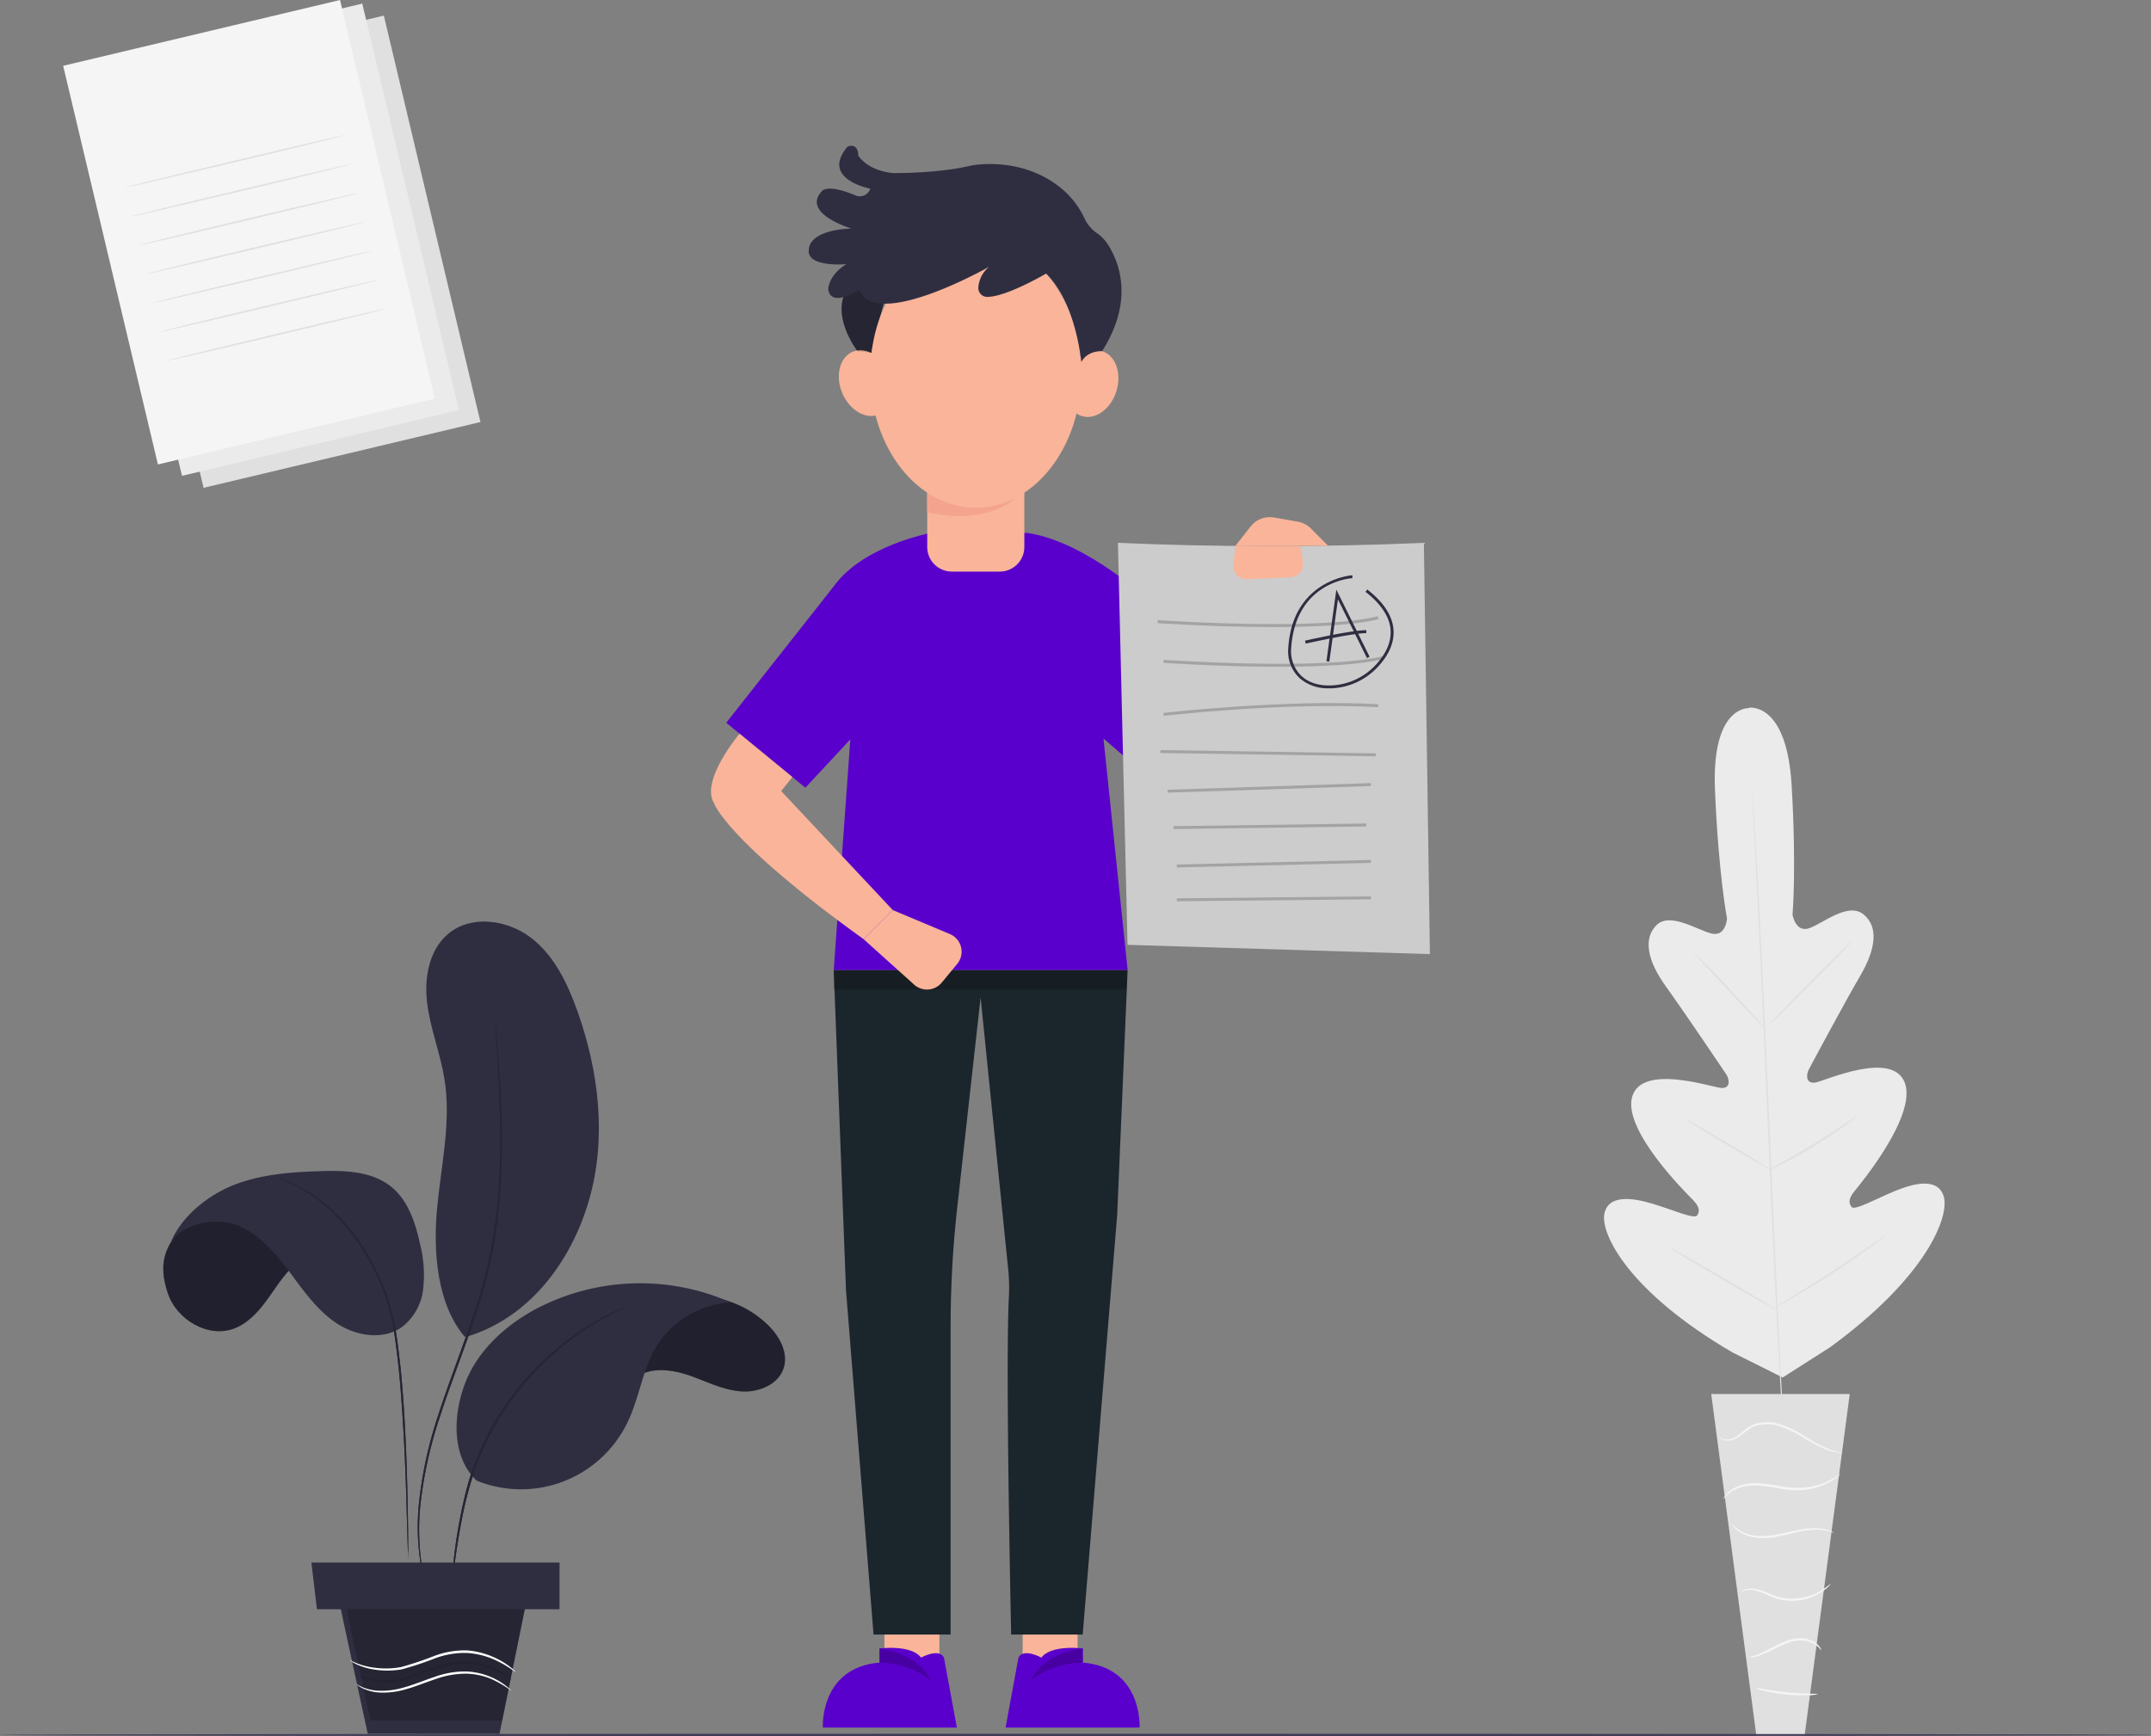 <svg xmlns="http://www.w3.org/2000/svg" width="673" height="543.307" viewBox="0 0 673 543.307">
  <rect x="0" y="0" width="673" height="543.307" fill="#808080" stroke="none"/>
  <g id="Grades" transform="translate(-68.62 -69.152)">
    <rect id="Rectangle_123" data-name="Rectangle 123" width="17.192" height="10.55" transform="translate(345.342 577.319)" fill="#f9b499"/>
    <rect id="Rectangle_124" data-name="Rectangle 124" width="17.192" height="10.55" transform="translate(388.584 577.319)" fill="#f9b499"/>
    <path id="Path_1" data-name="Path 1" d="M363.453,609.945l-8.61-107.64L351,402h91.954l-3.27,76.619-10.79,131.326H406.511s-1.848-83.631-.711-105.793a55.8,55.8,0,0,0-.222-8.517l-8.628-85.044-7.307,65.682a339.749,339.749,0,0,0-2.079,37.506v96.167Z" transform="translate(-21.52 -29.292)" fill="#1b262c"/>
    <rect id="Rectangle_125" data-name="Rectangle 125" width="91.695" height="6.115" transform="translate(329.452 372.699)" opacity="0.2"/>
    <path id="Path_2" data-name="Path 2" d="M358.677,190.749s-7.243-9.238-4.314-17.432a12.8,12.8,0,0,0,4.157-2.4c.24-.2.536-.277.674,0,.5,1.09,6.568,1.192,8.407,2.023,0,0-4.37,16.1-4.619,18.337A16.972,16.972,0,0,0,358.677,190.749Z" transform="translate(-21.723 -11.667)" fill="#2f2e41"/>
    <path id="Path_3" data-name="Path 3" d="M314.59,313.331l24.748,20.323,14.069-15.113-5.182,72.176h91.954l-7.557-72.425L445.648,329.5l2.088-53.663s-20.065-19.067-38.808-21.894H378.544s-20.97,3.908-30.088,16.407Z" transform="translate(-18.745 -18.008)" fill="#5a00cc"/>
    <path id="Path_4" data-name="Path 4" d="M318.353,321.93s-12.231,14.559-8.065,21.589c0,0,3.39,11.464,46.892,42.725l9.118-9.118-34.91-37.247,3.5-4.379Z" transform="translate(-18.351 -23.19)" fill="#f9b499"/>
    <path id="Path_5" data-name="Path 5" d="M361.12,390.8l9.118-9.118,17.922,7.529a5.986,5.986,0,0,1,2.245,9.312l-4.859,5.875a6,6,0,0,1-8.462.758Z" transform="translate(-22.291 -27.743)" fill="#f9b499"/>
    <path id="Path_6" data-name="Path 6" d="M347.3,656.542s-1.044-18.753,17.718-20.323v-4.425s9.894-1.3,13.025,2.864c0,0,5.6-3.122,7.159,0l4.037,21.885Z" transform="translate(-21.237 -46.79)" fill="#5a00cc"/>
    <path id="Path_7" data-name="Path 7" d="M451.13,656.542s1.044-18.753-17.709-20.323v-4.425s-9.9-1.3-13.025,2.864c0,0-5.607-3.122-7.169,0l-4.037,21.885Z" transform="translate(-25.955 -46.79)" fill="#5a00cc"/>
    <path id="Path_8" data-name="Path 8" d="M382.5,641.842s-5.737-5.34-16.019-5.607V631.81S378.591,633.113,382.5,641.842Z" transform="translate(-22.7 -46.806)" opacity="0.2"/>
    <path id="Path_9" data-name="Path 9" d="M417.79,641.842s5.728-5.34,16.019-5.607V631.81S421.679,633.113,417.79,641.842Z" transform="translate(-26.61 -46.806)" opacity="0.2"/>
    <path id="Path_10" data-name="Path 10" d="M544.858,385.983l-94.6-2.9L447.25,257.29q22.273.97,46.19,1.035,25.718,0,49.534-1.035Q543.925,321.687,544.858,385.983Z" transform="translate(-28.855 -18.264)" fill="#ccc"/>
    <g id="Group_4" data-name="Group 4" transform="translate(430.792 261.992)" opacity="0.2">
      <path id="Path_11" data-name="Path 11" d="M496.929,285.54c-18.263,0-35.963-1.219-36.259-1.238l.065-.924c.5,0,50.291,3.464,68.869-1.229l.222.924C522.213,284.968,509.437,285.54,496.929,285.54Z" transform="translate(-460.67 -282.15)"/>
    </g>
    <g id="Group_5" data-name="Group 5" transform="translate(432.658 274.417)" opacity="0.2">
      <path id="Path_12" data-name="Path 12" d="M498.949,298.99c-18.254,0-35.963-1.219-36.259-1.238l.065-.924c.5,0,50.291,3.464,68.869-1.229l.222.878C524.233,298.418,511.457,298.99,498.949,298.99Z" transform="translate(-462.69 -295.6)"/>
    </g>
    <g id="Group_6" data-name="Group 6" transform="translate(432.64 289.161)" opacity="0.2">
      <path id="Path_13" data-name="Path 13" d="M462.772,315.551l-.1-.924c.379,0,37.875-4.333,67.224-2.7l-.055.924C500.573,311.218,463.15,315.514,462.772,315.551Z" transform="translate(-462.67 -311.561)"/>
    </g>
    <g id="Group_7" data-name="Group 7" transform="translate(431.686 303.873)" opacity="0.2">
      <rect id="Rectangle_126" data-name="Rectangle 126" width="0.915" height="67.363" transform="translate(0 0.914) rotate(-89.12)"/>
    </g>
    <g id="Group_8" data-name="Group 8" transform="translate(433.924 314.214)" opacity="0.2">
      <path id="Path_14" data-name="Path 14" d="M464.088,341.664l-.028-.915,63.621-2.069.028.915Z" transform="translate(-464.06 -338.68)"/>
    </g>
    <g id="Group_9" data-name="Group 9" transform="translate(435.79 326.851)" opacity="0.2">
      <path id="Path_15" data-name="Path 15" d="M466.1,354.106l-.018-.915,60.314-.831.009.915Z" transform="translate(-466.08 -352.36)"/>
    </g>
    <g id="Group_10" data-name="Group 10" transform="translate(436.808 338.265)" opacity="0.2">
      <rect id="Rectangle_127" data-name="Rectangle 127" width="60.739" height="0.915" transform="translate(0 1.421) rotate(-1.34)"/>
    </g>
    <g id="Group_11" data-name="Group 11" transform="translate(436.834 349.65)" opacity="0.2">
      <path id="Path_16" data-name="Path 16" d="M467.219,378.574l-.009-.915,60.721-.619.009.915Z" transform="translate(-467.21 -377.04)"/>
    </g>
    <path id="Path_17" data-name="Path 17" d="M486.95,258.35l-.582,5.931a4.083,4.083,0,0,0,4.249,4.48l13.663-.61a4.092,4.092,0,0,0,3.843-4.776l-.868-5.025Z" transform="translate(-31.835 -18.344)" fill="#f9b499"/>
    <path id="Path_18" data-name="Path 18" d="M491.8,251.49l-4.8,6.116,29.007-.083-5.33-5.376A7.649,7.649,0,0,0,506.566,250l-7.39-1.293a7.621,7.621,0,0,0-7.372,2.781Z" transform="translate(-31.884 -17.6)" fill="#f9b499"/>
    <path id="Path_19" data-name="Path 19" d="M382.66,234.13h30.383v22.688a7.7,7.7,0,0,1-7.7,7.7H390.364a7.7,7.7,0,0,1-7.7-7.7V234.13Z" transform="translate(-23.933 -16.499)" fill="#f9b499"/>
    <path id="Path_20" data-name="Path 20" d="M517.721,303.632a13.229,13.229,0,0,1-9.293-3.233,11.473,11.473,0,0,1-3.5-9.238c1.3-21.5,19.862-22.892,20.046-22.9l.055.924c-.73,0-17.94,1.376-19.187,22.051a10.7,10.7,0,0,0,3.2,8.527c2.273,2.088,5.358,3.1,9.238,2.984a20.1,20.1,0,0,0,14.208-6.633c3.261-3.594,4.758-7.252,4.453-10.882-.351-4.037-2.993-8-7.843-11.788l.564-.721c5.062,3.945,7.815,8.129,8.185,12.434.333,3.889-1.238,7.778-4.684,11.566a21.016,21.016,0,0,1-14.864,6.938Z" transform="translate(-33.248 -19.1)" fill="#2f2e41"/>
    <path id="Path_21" data-name="Path 21" d="M518.775,295.652l-.905-.12,3.1-22.4,10.4,21.007-.822.406-9.081-18.356Z" transform="translate(-34.237 -19.471)" fill="#2f2e41"/>
    <path id="Path_22" data-name="Path 22" d="M510.823,291.073l-.2-.924c.582-.129,14.2-3.252,19.169-3.289v.924C524.93,287.848,510.971,291.045,510.823,291.073Z" transform="translate(-33.685 -20.517)" fill="#2f2e41"/>
    <path id="Path_23" data-name="Path 23" d="M657.256,313.258s-11.741-.85-10.661,25.478,3.769,40.37,3.769,40.37-.36,5.82-4.878,4.684-13.035-6.818-17.229-2.577-2.771,11.159,2.965,19.122S649.016,426.2,650.1,427.817s1.478,4.619-1.718,4.286-24.831-7.621-27.714,2.854,16.887,30,19.012,32.185,2.217,3.538,1.358,4.859-7.88-1.848-14.125-3.7-13.8-2.873-14.938,3.307,7.538,24.277,40.111,43.28l15.7,7.834,14.827-9.46c30.485-22.236,37.34-41.044,35.575-47.113s-9.238-4.249-15.122-1.848-12.721,6.282-13.709,5.072-1.007-2.614.924-4.988,19.584-23.714,15.7-33.912-24.7-.684-27.852-.074-3.039-2.4-2.152-4.092,11.086-20.758,16.037-29.229,5.829-15.39,1.053-19.279-12.508,2.7-16.887,4.3-5.321-4.194-5.321-4.194,1.275-14.217-.277-40.536-13.413-24.231-13.413-24.231" transform="translate(-41.401 -22.517)" fill="#ebebeb"/>
    <path id="Path_24" data-name="Path 24" d="M661.939,338.8v.545c0,.37.074.924.139,1.617.083,1.487.231,3.547.416,6.217.351,5.4.831,13.219,1.358,22.882,1.072,19.27,2.328,46.032,3.621,75.529s2.476,56.222,3.436,75.6c.49,9.644.924,17.46,1.155,22.882.139,2.688.24,4.776.314,6.226a10.015,10.015,0,0,0,.074,1.635,5.394,5.394,0,0,1,0,.545v-.545c0-.36-.074-.924-.129-1.617-.092-1.478-.24-3.547-.416-6.226-.37-5.395-.831-13.21-1.367-22.873-1.072-19.27-2.328-46.042-3.621-75.6s-2.466-56.213-3.436-75.6c-.49-9.635-.924-17.441-1.173-22.882-.111-2.688-.231-4.776-.3-6.226a9.83,9.83,0,0,0-.074-1.617,4.311,4.311,0,0,1,0-.49Z" transform="translate(-45.216 -24.475)" fill="#e0e0e0"/>
    <path id="Path_25" data-name="Path 25" d="M642.09,396a4.794,4.794,0,0,1,.979.794c.61.554,1.487,1.386,2.494,2.393,2.06,2.06,4.85,4.961,7.852,8.222l7.667,8.379,2.328,2.531a5.805,5.805,0,0,1,.813.97,5.47,5.47,0,0,1-.979-.8c-.61-.545-1.478-1.367-2.476-2.4-2.042-2.079-4.785-5.007-7.8-8.268l-7.723-8.314-2.319-2.577A5.446,5.446,0,0,1,642.09,396Z" transform="translate(-43.704 -28.835)" fill="#e0e0e0"/>
    <path id="Path_26" data-name="Path 26" d="M667.74,418.442c-.12-.12,5.6-6.116,12.785-13.349S693.634,392,693.754,392.16s-5.607,6.106-12.794,13.34S667.851,418.552,667.74,418.442Z" transform="translate(-45.658 -28.542)" fill="#e0e0e0"/>
    <path id="Path_27" data-name="Path 27" d="M667.66,468.346a5.632,5.632,0,0,1,1.09-.7l3.067-1.718c2.587-1.478,6.152-3.464,10.014-5.838s7.279-4.619,9.737-6.273l2.965-1.94a5.875,5.875,0,0,1,1.109-.665,9.957,9.957,0,0,1-.979.859c-.647.517-1.6,1.229-2.771,2.106-2.4,1.746-5.792,4.055-9.663,6.467a115.022,115.022,0,0,1-10.162,5.691c-1.321.684-2.4,1.219-3.159,1.561a4.62,4.62,0,0,1-1.247.453Z" transform="translate(-45.652 -33.042)" fill="#e0e0e0"/>
    <path id="Path_28" data-name="Path 28" d="M639.56,452.55a4.814,4.814,0,0,1,1.1.527c.665.351,1.644.924,2.827,1.57,2.383,1.349,5.663,3.261,9.238,5.395s6.836,4.1,9.164,5.543c1.164.721,2.106,1.312,2.771,1.746a4.973,4.973,0,0,1,.924.693,3.835,3.835,0,0,1-1.081-.5c-.684-.36-1.644-.924-2.845-1.57-2.374-1.367-5.654-3.261-9.238-5.413s-6.827-4.111-9.155-5.543c-1.173-.73-2.106-1.321-2.771-1.755A3.909,3.909,0,0,1,639.56,452.55Z" transform="translate(-43.511 -33.144)" fill="#e0e0e0"/>
    <path id="Path_29" data-name="Path 29" d="M634,495.94a5.774,5.774,0,0,1,1.376.674l3.649,2c3.067,1.718,7.279,4.139,11.861,6.836s8.813,5.173,11.852,6.984l3.566,2.18a7.8,7.8,0,0,1,1.256.868,7.561,7.561,0,0,1-1.376-.665l-3.7-2.014c-3.067-1.718-7.3-4.139-11.862-6.836s-8.822-5.173-11.862-6.984l-3.557-2.171A7.8,7.8,0,0,1,634,495.94Z" transform="translate(-43.087 -36.451)" fill="#e0e0e0"/>
    <path id="Path_30" data-name="Path 30" d="M669.61,514.463a10.37,10.37,0,0,1,1.367-.924l3.806-2.319c3.224-1.958,7.649-4.684,12.453-7.806s9.109-6.078,12.185-8.231l3.7-2.55a8.652,8.652,0,0,1,1.395-.924,10.783,10.783,0,0,1-1.266,1.072c-.813.647-2.032,1.57-3.538,2.7-2.965,2.236-7.279,5.247-12.111,8.388s-9.3,5.811-12.564,7.677c-1.644.924-2.956,1.663-3.908,2.152A9.553,9.553,0,0,1,669.61,514.463Z" transform="translate(-45.801 -36.129)" fill="#e0e0e0"/>
    <path id="Path_31" data-name="Path 31" d="M691.534,545.61H648.19L662.333,652.7h15.049Z" transform="translate(-44.169 -40.236)" fill="#e0e0e0"/>
    <path id="Path_32" data-name="Path 32" d="M650.61,559.512s0,.157.24.388a2.633,2.633,0,0,0,1.053.739,5.182,5.182,0,0,0,4.564-.564c1.764-.924,3.279-2.854,5.635-3.7a12.249,12.249,0,0,1,7.963.148,34.183,34.183,0,0,1,7.39,3.6,54.768,54.768,0,0,0,6.032,3.233,16.2,16.2,0,0,0,4.453,1.284,7.13,7.13,0,0,0,1.256.092h.443a22.17,22.17,0,0,1-5.931-1.783,58.422,58.422,0,0,1-5.949-3.326,32.794,32.794,0,0,0-7.557-3.7,12.674,12.674,0,0,0-8.406-.092,11.009,11.009,0,0,0-3.169,1.958,23.563,23.563,0,0,1-2.476,1.912,5.164,5.164,0,0,1-4.231.739,4.618,4.618,0,0,1-1.312-.942Z" transform="translate(-44.353 -40.965)" fill="#f5f5f5"/>
    <path id="Path_33" data-name="Path 33" d="M652.33,580.57s.342-.443,1.025-1.155a9.837,9.837,0,0,1,3.464-2.2,15.372,15.372,0,0,1,6.023-.924,61.235,61.235,0,0,1,7.547,1.025,26.4,26.4,0,0,0,7.723.323,21.5,21.5,0,0,0,6.079-1.737,18.591,18.591,0,0,0,3.64-2.171,4.8,4.8,0,0,0,1.155-1.044,38.24,38.24,0,0,1-5.007,2.771,22.693,22.693,0,0,1-5.931,1.478,26.788,26.788,0,0,1-7.529-.37,57.478,57.478,0,0,0-7.63-.979,15.2,15.2,0,0,0-6.245,1.081,9.127,9.127,0,0,0-3.483,2.476,6.2,6.2,0,0,0-.656.924A1.238,1.238,0,0,0,652.33,580.57Z" transform="translate(-44.484 -42.3)" fill="#f5f5f5"/>
    <path id="Path_34" data-name="Path 34" d="M687.146,592.395a3.7,3.7,0,0,0-1.2-.619A12.561,12.561,0,0,0,682.36,591a22.835,22.835,0,0,0-5.441.314c-2.014.323-4.185.924-6.467,1.367a26.551,26.551,0,0,1-6.467.721,14.163,14.163,0,0,1-5.127-1.09,12.23,12.23,0,0,1-3.889-2.891,3.481,3.481,0,0,0,.73,1.127,9.434,9.434,0,0,0,2.993,2.18,13.708,13.708,0,0,0,5.312,1.3,25.4,25.4,0,0,0,6.624-.684c2.3-.49,4.443-1.062,6.467-1.478a24.252,24.252,0,0,1,5.293-.443A19.335,19.335,0,0,1,687.146,592.395Z" transform="translate(-44.685 -43.575)" fill="#f5f5f5"/>
    <path id="Path_35" data-name="Path 35" d="M658.34,612.382a6.882,6.882,0,0,1,4.194-.434,21.043,21.043,0,0,1,4.443,1.644,16.933,16.933,0,0,0,16.056-.822,15.577,15.577,0,0,0,2.6-1.986,4.532,4.532,0,0,0,.758-.924,36.372,36.372,0,0,1-3.584,2.476,17.94,17.94,0,0,1-10.069,2.134c-4.111-.24-7.252-2.679-10.1-2.965a6.467,6.467,0,0,0-3.316.222C658.617,612.022,658.312,612.354,658.34,612.382Z" transform="translate(-44.942 -45.133)" fill="#f5f5f5"/>
    <path id="Path_36" data-name="Path 36" d="M661,634.338a8.314,8.314,0,0,0,3.621-.711c2.18-.73,4.878-2.4,8.037-3.649a12.6,12.6,0,0,1,4.619-.924,8.314,8.314,0,0,1,3.7.841,8.692,8.692,0,0,1,2.688,2.3,2.189,2.189,0,0,0-.416-.924,5.875,5.875,0,0,0-2.032-1.848,8.517,8.517,0,0,0-3.926-1.053,12.933,12.933,0,0,0-4.868.924c-3.27,1.3-5.931,2.965-7.954,3.843S661,634.236,661,634.338Z" transform="translate(-45.145 -46.543)" fill="#f5f5f5"/>
    <path id="Path_37" data-name="Path 37" d="M663.25,645.178a9.773,9.773,0,0,0,2.771.924,52.166,52.166,0,0,0,6.864,1.155,51.3,51.3,0,0,0,6.947.194,10.3,10.3,0,0,0,2.864-.342c0-.213-4.443,0-9.755-.564S663.3,645.012,663.25,645.178Z" transform="translate(-45.316 -47.823)" fill="#f5f5f5"/>
    <rect id="Rectangle_128" data-name="Rectangle 128" width="89.044" height="130.726" transform="translate(102.083 94.624) rotate(-13.37)" fill="#e0e0e0"/>
    <rect id="Rectangle_129" data-name="Rectangle 129" width="89.044" height="130.726" transform="translate(95.338 90.872) rotate(-13.37)" fill="#ebebeb"/>
    <rect id="Rectangle_130" data-name="Rectangle 130" width="89.044" height="128.222" transform="translate(88.38 89.743) rotate(-13.37)" fill="#f5f5f5"/>
    <path id="Path_39" data-name="Path 39" d="M180.854,63.449c0,.139-15.344,3.917-34.337,8.425s-34.439,8.083-34.467,7.917,15.344-3.908,34.347-8.425S180.817,63.255,180.854,63.449Z" transform="translate(-4.31 48.022)" fill="#e0e0e0"/>
    <path id="Path_40" data-name="Path 40" d="M183.184,73.189c0,.148-15.344,3.926-34.337,8.434s-34.439,8.083-34.467,7.917,15.335-3.917,34.347-8.425S183.147,73.014,183.184,73.189Z" transform="translate(-4.487 47.279)" fill="#e0e0e0"/>
    <path id="Path_41" data-name="Path 41" d="M185.554,83c0,.139-15.335,3.917-34.337,8.434s-34.43,8.083-34.467,7.917,15.335-3.917,34.347-8.434S185.48,82.852,185.554,83Z" transform="translate(-4.668 46.532)" fill="#e0e0e0"/>
    <path id="Path_42" data-name="Path 42" d="M187.846,92.79c0,.139-15.344,3.917-34.347,8.434s-34.43,8.055-34.43,7.9,15.335-3.926,34.347-8.434S187.809,92.642,187.846,92.79Z" transform="translate(-4.845 45.786)" fill="#e0e0e0"/>
    <path id="Path_43" data-name="Path 43" d="M190.175,102.58c0,.148-15.344,3.926-34.347,8.434s-34.42,8.083-34.448,7.917,15.335-3.917,34.337-8.425S190.129,102.441,190.175,102.58Z" transform="translate(-5.021 45.04)" fill="#e0e0e0"/>
    <path id="Path_44" data-name="Path 44" d="M192.5,112.38c0,.139-15.344,3.917-34.347,8.434s-34.42,8.083-34.448,7.917,15.326-3.917,34.337-8.434S192.459,112.241,192.5,112.38Z" transform="translate(-5.198 44.293)" fill="#e0e0e0"/>
    <path id="Path_45" data-name="Path 45" d="M194.835,122.189c0,.139-15.344,3.908-34.347,8.425s-34.42,8.074-34.448,7.917,15.326-3.917,34.337-8.434S194.789,122.014,194.835,122.189Z" transform="translate(-5.376 43.545)" fill="#e0e0e0"/>
    <g id="freepik--Floor--inject-4" transform="translate(68.62 611.693)">
      <path id="Path_46" data-name="Path 46" d="M741.62,661.079c0,.212-150.67.388-336.5.388s-336.5-.176-336.5-.388,150.652-.379,336.5-.379S741.62,660.857,741.62,661.079Z" transform="translate(-68.62 -660.7)" fill="#3f3d56"/>
    </g>
    <path id="Path_47" data-name="Path 47" d="M275.885,548.6c1.487-4.979,4.527-9.783,9.284-11.862s10.67-.924,15.7.924,10.032,4.314,15.418,4.619,11.446-2.226,13.053-7.39c1.487-4.85-1.4-10-5.053-13.506a31.871,31.871,0,0,0-52.222,12.527" transform="translate(-15.505 -37.711)" fill="#2f2e41"/>
    <g id="Group_12" data-name="Group 12" transform="translate(256.565 474.76)" opacity="0.3">
      <path id="Path_48" data-name="Path 48" d="M275.885,548.6c1.487-4.979,4.527-9.783,9.284-11.862s10.67-.924,15.7.924,10.032,4.314,15.418,4.619,11.446-2.226,13.053-7.39c1.487-4.85-1.4-10-5.053-13.506a31.871,31.871,0,0,0-52.222,12.527" transform="translate(-272.07 -512.471)"/>
    </g>
    <path id="Path_49" data-name="Path 49" d="M229.56,569.9c-7.9-7.483-7.5-20.545-3.566-30.679s12.536-17.94,22.125-23.095a70.078,70.078,0,0,1,61.062-1.968,28.96,28.96,0,0,0-23.437,13.755c-4.314,7.187-5.275,15.908-8.9,23.483a36.952,36.952,0,0,1-47.289,18.476" transform="translate(-11.785 -37.378)" fill="#2f2e41"/>
    <path id="Path_50" data-name="Path 50" d="M225.009,515.492c-8.739-10.3-9.9-26.864-8.619-40.323s4.453-26.993,2.282-40.333c-1.256-7.917-4.323-15.464-5.367-23.409s.434-16.915,6.587-22.042c7.067-5.931,18.2-4.443,25.571,1.035s11.6,14.217,14.716,22.873c6.836,19.039,9.358,40.111,3.723,59.511s-18.818,36.795-38.162,42.651" transform="translate(-11.003 -28.04)" fill="#2f2e41"/>
    <path id="Path_51" data-name="Path 51" d="M221.428,610a8.417,8.417,0,0,1,0-1.183v-3.409c.12-2.965.406-7.233,1.072-12.48a161.221,161.221,0,0,1,3.353-18.291,84.381,84.381,0,0,1,8.314-21.183,87.7,87.7,0,0,1,13.654-18.236,86.709,86.709,0,0,1,14.319-11.871c2.18-1.478,4.286-2.651,6.106-3.7s3.483-1.774,4.813-2.411l3.15-1.321a5.934,5.934,0,0,1,1.109-.416,9.472,9.472,0,0,1-1.053.545l-3.085,1.487c-1.3.684-2.965,1.478-4.739,2.522s-3.871,2.263-6.023,3.788A89.358,89.358,0,0,0,234.832,553.9c-8.037,14.051-10.245,28.831-11.861,39.178-.721,5.238-1.09,9.487-1.284,12.443-.092,1.478-.148,2.559-.194,3.39A6.384,6.384,0,0,1,221.428,610Z" transform="translate(-11.644 -37.942)" fill="#2f2e41"/>
    <path id="Path_52" data-name="Path 52" d="M138.654,482.18c-16.176,9.755-16.111,18.633-13.34,27s12.61,14.208,20.841,11.086c4.619-1.774,8.018-5.811,10.891-9.866s5.543-8.406,9.607-11.326,9.875-4.037,13.922-1.146" transform="translate(-4.214 -35.402)" fill="#2f2e41"/>
    <g id="Group_13" data-name="Group 13" transform="translate(119.702 446.778)" opacity="0.3">
      <path id="Path_53" data-name="Path 53" d="M138.654,482.18c-16.176,9.755-16.111,18.633-13.34,27s12.61,14.208,20.841,11.086c4.619-1.774,8.018-5.811,10.891-9.866s5.543-8.406,9.607-11.326,9.875-4.037,13.922-1.146" transform="translate(-123.916 -482.18)"/>
    </g>
    <path id="Path_54" data-name="Path 54" d="M126.754,491.944c4.222-5.848,14.67-7.538,21.247-4.619s11.427,8.684,15.7,14.42,8.527,11.861,14.513,15.88,14.356,5.469,20.323,1.478a17.413,17.413,0,0,0,6.891-11.945,39.575,39.575,0,0,0-.924-14.1c-1.487-6.781-3.751-13.857-9.182-18.162-6.042-4.8-14.439-5.025-22.171-4.776-8.9.286-17.792.924-26.153,4.018s-16.795,9.691-20.323,17.792" transform="translate(-4.425 -34.478)" fill="#2f2e41"/>
    <path id="Path_55" data-name="Path 55" d="M203.443,593.806a1.182,1.182,0,0,1,0-.36v-1.035c0-.979,0-2.328-.129-4.018-.111-3.538-.259-8.564-.434-14.781s-.443-13.654-.924-21.866-1.062-17.275-2.309-26.688a86.628,86.628,0,0,0-2.688-13.534A71.446,71.446,0,0,0,185.632,489.8a65.588,65.588,0,0,0-6.827-7.492,49.8,49.8,0,0,0-12.1-8.24c-.785-.37-1.478-.721-2.088-.979l-1.589-.61-.924-.379-.323-.166.351.092,1,.323,1.626.573c.637.222,1.33.564,2.134.924a48.313,48.313,0,0,1,12.333,8.129,63.742,63.742,0,0,1,6.956,7.51,69.189,69.189,0,0,1,6.291,9.848,71.131,71.131,0,0,1,5.044,11.954,84.924,84.924,0,0,1,2.707,13.663c1.266,9.441,1.848,18.476,2.273,26.688s.619,15.649.758,21.894.157,11.28.194,14.781v5.025a1.69,1.69,0,0,1,0,.471Z" transform="translate(-7.1 -34.621)" fill="#2f2e41"/>
    <path id="Path_56" data-name="Path 56" d="M212.955,597a45.411,45.411,0,0,1-1.764-6.956,72.544,72.544,0,0,1-.748-19.492,130.08,130.08,0,0,1,6.152-28.24c3.326-10.374,7.834-21.524,11.667-33.469a152.285,152.285,0,0,0,4.619-17.718,157.962,157.962,0,0,0,2.3-16.9,245.208,245.208,0,0,0,.517-28.9c-.277-8.24-.721-14.9-.988-19.492l-.314-5.293v-1.376a2.016,2.016,0,0,1,0-.471,1.848,1.848,0,0,1,0,.453c0,.36.074.8.139,1.386q.157,1.848.443,5.284c.351,4.619.868,11.252,1.21,19.5a238.531,238.531,0,0,1-.351,28.961,156.276,156.276,0,0,1-2.273,16.97,151.162,151.162,0,0,1-4.619,17.792c-3.871,12.009-8.388,23.095-11.723,33.46a131.91,131.91,0,0,0-6.291,28.166,75.75,75.75,0,0,0,.508,19.4c.4,2.273.767,4.019,1.081,5.192.139.564.249,1.007.323,1.33a2.035,2.035,0,0,1,.111.406Z" transform="translate(-10.782 -30.565)" fill="#2f2e41"/>
    <path id="Path_57" data-name="Path 57" d="M221.428,610a8.417,8.417,0,0,1,0-1.183v-3.409c.12-2.965.406-7.233,1.072-12.48a161.221,161.221,0,0,1,3.353-18.291,84.381,84.381,0,0,1,8.314-21.183,87.7,87.7,0,0,1,13.654-18.236,86.709,86.709,0,0,1,14.319-11.871c2.18-1.478,4.286-2.651,6.106-3.7s3.483-1.774,4.813-2.411l3.15-1.321a5.934,5.934,0,0,1,1.109-.416,9.472,9.472,0,0,1-1.053.545l-3.085,1.487c-1.3.684-2.965,1.478-4.739,2.522s-3.871,2.263-6.023,3.788A89.358,89.358,0,0,0,234.832,553.9c-8.037,14.051-10.245,28.831-11.861,39.178-.721,5.238-1.09,9.487-1.284,12.443-.092,1.478-.148,2.559-.194,3.39A6.384,6.384,0,0,1,221.428,610Z" transform="translate(-11.644 -37.942)" fill="#2f2e41"/>
    <path id="Path_58" data-name="Path 58" d="M203.443,593.806a1.182,1.182,0,0,1,0-.36v-1.035c0-.979,0-2.328-.129-4.018-.111-3.538-.259-8.564-.434-14.781s-.443-13.654-.924-21.866-1.062-17.275-2.309-26.688a86.628,86.628,0,0,0-2.688-13.534A71.446,71.446,0,0,0,185.632,489.8a65.588,65.588,0,0,0-6.827-7.492,49.8,49.8,0,0,0-12.1-8.24c-.785-.37-1.478-.721-2.088-.979l-1.589-.61-.924-.379-.323-.166.351.092,1,.323,1.626.573c.637.222,1.33.564,2.134.924a48.313,48.313,0,0,1,12.333,8.129,63.742,63.742,0,0,1,6.956,7.51,69.189,69.189,0,0,1,6.291,9.848,71.131,71.131,0,0,1,5.044,11.954,84.924,84.924,0,0,1,2.707,13.663c1.266,9.441,1.848,18.476,2.273,26.688s.619,15.649.758,21.894.157,11.28.194,14.781v5.025a1.69,1.69,0,0,1,0,.471Z" transform="translate(-7.1 -34.621)" fill="#2f2e41"/>
    <path id="Path_59" data-name="Path 59" d="M212.955,597a45.411,45.411,0,0,1-1.764-6.956,72.544,72.544,0,0,1-.748-19.492,130.08,130.08,0,0,1,6.152-28.24c3.326-10.374,7.834-21.524,11.667-33.469a152.285,152.285,0,0,0,4.619-17.718,157.962,157.962,0,0,0,2.3-16.9,245.208,245.208,0,0,0,.517-28.9c-.277-8.24-.721-14.9-.988-19.492l-.314-5.293v-1.376a2.016,2.016,0,0,1,0-.471,1.848,1.848,0,0,1,0,.453c0,.36.074.8.139,1.386q.157,1.848.443,5.284c.351,4.619.868,11.252,1.21,19.5a238.531,238.531,0,0,1-.351,28.961,156.276,156.276,0,0,1-2.273,16.97,151.162,151.162,0,0,1-4.619,17.792c-3.871,12.009-8.388,23.095-11.723,33.46a131.91,131.91,0,0,0-6.291,28.166,75.75,75.75,0,0,0,.508,19.4c.4,2.273.767,4.019,1.081,5.192.139.564.249,1.007.323,1.33a2.035,2.035,0,0,1,.111.406Z" transform="translate(-10.782 -30.565)" fill="#2f2e41"/>
    <g id="Group_14" data-name="Group 14" transform="translate(154.68 388.135)" opacity="0.2">
      <path id="Path_60" data-name="Path 60" d="M221.428,610a8.417,8.417,0,0,1,0-1.183v-3.409c.12-2.965.406-7.233,1.072-12.48a161.221,161.221,0,0,1,3.353-18.291,84.381,84.381,0,0,1,8.314-21.183,87.7,87.7,0,0,1,13.654-18.236,86.709,86.709,0,0,1,14.319-11.871c2.18-1.478,4.286-2.651,6.106-3.7s3.483-1.774,4.813-2.411l3.15-1.321a5.934,5.934,0,0,1,1.109-.416,9.472,9.472,0,0,1-1.053.545l-3.085,1.487c-1.3.684-2.965,1.478-4.739,2.522s-3.871,2.263-6.023,3.788A89.358,89.358,0,0,0,234.832,553.9c-8.037,14.051-10.245,28.831-11.861,39.178-.721,5.238-1.09,9.487-1.284,12.443-.092,1.478-.148,2.559-.194,3.39A6.384,6.384,0,0,1,221.428,610Z" transform="translate(-166.324 -426.078)"/>
      <path id="Path_61" data-name="Path 61" d="M203.443,593.806a1.182,1.182,0,0,1,0-.36v-1.035c0-.979,0-2.328-.129-4.018-.111-3.538-.259-8.564-.434-14.781s-.443-13.654-.924-21.866-1.062-17.275-2.309-26.688a86.628,86.628,0,0,0-2.688-13.534A71.446,71.446,0,0,0,185.632,489.8a65.588,65.588,0,0,0-6.827-7.492,49.8,49.8,0,0,0-12.1-8.24c-.785-.37-1.478-.721-2.088-.979l-1.589-.61-.924-.379-.323-.166.351.092,1,.323,1.626.573c.637.222,1.33.564,2.134.924a48.313,48.313,0,0,1,12.333,8.129,63.742,63.742,0,0,1,6.956,7.51,69.189,69.189,0,0,1,6.291,9.848,71.131,71.131,0,0,1,5.044,11.954,84.924,84.924,0,0,1,2.707,13.663c1.266,9.441,1.848,18.476,2.273,26.688s.619,15.649.758,21.894.157,11.28.194,14.781v5.025a1.69,1.69,0,0,1,0,.471Z" transform="translate(-161.78 -422.757)"/>
      <path id="Path_62" data-name="Path 62" d="M212.955,597a45.411,45.411,0,0,1-1.764-6.956,72.544,72.544,0,0,1-.748-19.492,130.08,130.08,0,0,1,6.152-28.24c3.326-10.374,7.834-21.524,11.667-33.469a152.285,152.285,0,0,0,4.619-17.718,157.962,157.962,0,0,0,2.3-16.9,245.208,245.208,0,0,0,.517-28.9c-.277-8.24-.721-14.9-.988-19.492l-.314-5.293v-1.376a2.016,2.016,0,0,1,0-.471,1.848,1.848,0,0,1,0,.453c0,.36.074.8.139,1.386q.157,1.848.443,5.284c.351,4.619.868,11.252,1.21,19.5a238.531,238.531,0,0,1-.351,28.961,156.276,156.276,0,0,1-2.273,16.97,151.162,151.162,0,0,1-4.619,17.792c-3.871,12.009-8.388,23.095-11.723,33.46a131.91,131.91,0,0,0-6.291,28.166,75.75,75.75,0,0,0,.508,19.4c.4,2.273.767,4.019,1.081,5.192.139.564.249,1.007.323,1.33a2.035,2.035,0,0,1,.111.406Z" transform="translate(-165.463 -418.7)"/>
    </g>
    <path id="Path_63" data-name="Path 63" d="M183.23,617.8l9.487,43.834h41.238l8.878-43.834Z" transform="translate(-9.038 -49.941)" fill="#2f2e41"/>
    <path id="Path_64" data-name="Path 64" d="M183.23,617.8l9.487,43.834h41.238l8.878-43.834Z" transform="translate(-8.161 -54.105)" opacity="0.2"/>
    <path id="Path_65" data-name="Path 65" d="M238.317,642.492a31.815,31.815,0,0,0-6.688-3.843,23.611,23.611,0,0,0-8.139-1.626,28.407,28.407,0,0,0-9.986,1.848c-3.455,1.173-6.688,2.531-9.829,3.27a23.327,23.327,0,0,1-8.508.259,17.5,17.5,0,0,1-5.46-1.718,8.848,8.848,0,0,1-1.312-.85c-.286-.2-.434-.323-.416-.351s.647.379,1.848.924a19.317,19.317,0,0,0,5.413,1.487,23.806,23.806,0,0,0,8.314-.406c3.039-.748,6.273-2.134,9.755-3.3a28.3,28.3,0,0,1,10.245-1.848,23.52,23.52,0,0,1,8.314,1.848,21.349,21.349,0,0,1,4.942,2.882,15.281,15.281,0,0,1,1.182,1.016C238.2,642.354,238.336,642.492,238.317,642.492Z" transform="translate(-9.096 -47.151)" opacity="0.1"/>
    <path id="Path_66" data-name="Path 66" d="M237.844,645.688a33.456,33.456,0,0,0-6.42-3.778,21.789,21.789,0,0,0-7.843-1.617,28.268,28.268,0,0,0-9.617,1.737c-3.353,1.127-6.467,2.411-9.478,3.224a24.483,24.483,0,0,1-8.185.924,14.106,14.106,0,0,1-5.349-1.478,10.334,10.334,0,0,1-1.275-.822c-.277-.2-.416-.323-.4-.342s.637.37,1.792.924a14.846,14.846,0,0,0,5.275,1.173,24.583,24.583,0,0,0,7.945-1.053c2.965-.813,6.051-2.134,9.45-3.261a28.028,28.028,0,0,1,9.894-1.718,21.673,21.673,0,0,1,8.028,1.848,20.868,20.868,0,0,1,4.739,2.873,11.5,11.5,0,0,1,1.127.988,2.858,2.858,0,0,1,.314.379Z" transform="translate(-9.195 -47.399)" fill="#fff"/>
    <path id="Path_67" data-name="Path 67" d="M238.985,639.315a35.551,35.551,0,0,0-6.864-4.046,25.183,25.183,0,0,0-8.314-2,26.791,26.791,0,0,0-10.383,1.8,95.708,95.708,0,0,1-10.162,3.344,26.508,26.508,0,0,1-8.794,0,19.722,19.722,0,0,1-5.617-1.764,9.87,9.87,0,0,1-1.367-.841c-.3-.222-.443-.342-.434-.37s.674.4,1.912.924a22.355,22.355,0,0,0,5.607,1.487,26.645,26.645,0,0,0,8.564-.166,104.962,104.962,0,0,0,10.088-3.363,26.68,26.68,0,0,1,10.577-1.848,24.85,24.85,0,0,1,8.5,2.2,23.819,23.819,0,0,1,5.072,3.058,13.1,13.1,0,0,1,1.21,1.044C238.884,639.158,239,639.287,238.985,639.315Z" transform="translate(-9.025 -46.856)" fill="#fff"/>
    <path id="Path_68" data-name="Path 68" d="M250.155,618.4h-75.9L172.52,603.79h77.635Z" transform="translate(-6.467 -45.659)" fill="#2f2e41"/>
    <path id="Path_69" data-name="Path 69" d="M382.66,246.433V240.29s13.552,7.9,27.557,1.644C410.217,241.934,402.115,250.683,382.66,246.433Z" transform="translate(-23.933 -16.968)" fill="#f4a48e"/>
    <ellipse id="Ellipse_39" data-name="Ellipse 39" cx="8.009" cy="10.642" rx="8.009" ry="10.642" transform="translate(328.014 182.337) rotate(-22.81)" fill="#f9b499"/>
    <ellipse id="Ellipse_40" data-name="Ellipse 40" cx="10.642" cy="8.009" rx="10.642" ry="8.009" transform="translate(399.429 196.937) rotate(-72.48)" fill="#f9b499"/>
    <path id="Path_70" data-name="Path 70" d="M358.677,190.749s-7.243-9.238-4.314-17.432a12.8,12.8,0,0,0,4.157-2.4c.24-.2.536-.277.674,0,.5,1.09,6.568,1.192,8.407,2.023,0,0-4.37,16.1-4.619,18.337A16.972,16.972,0,0,0,358.677,190.749Z" transform="translate(-21.723 -11.667)" opacity="0.2"/>
    <ellipse id="Ellipse_41" data-name="Ellipse 41" cx="33.016" cy="41.996" rx="33.016" ry="41.996" transform="translate(340.907 144.033)" fill="#f9b499"/>
    <path id="Path_71" data-name="Path 71" d="M427.814,190.477s-1.626-18.707-11-27.714c0,0-12.517,7.39-18.54,7.307a2.771,2.771,0,0,1-2.67-2.993,9.081,9.081,0,0,1,3.437-6.467s-35.474,20.185-40.693,7.261c0,0-8.933,5.848-9.718-.222,0,0,0-4.3,5.672-7.825,0,0-12.7,1.173-11.723-4.684,0,0-.4-5.866,13.284-6.467,0,0-15.825-4.693-9.182-11.723,0,0,1.552-2.374,10.457,1.358a3.446,3.446,0,0,0,4.619-2.014V136.2s-15.7-2.965-7.095-13.127c0,0,3.224-1.561,3.372,2.771,0,0,2.688,4.693,10.892,5.478,0,0,13.857.194,24.425-2.346,0,0,16.628-3.483,29.45,8.212a27.345,27.345,0,0,1,6.014,8.314,11.3,11.3,0,0,0,3.427,4.286,13.8,13.8,0,0,1,3.575,3.409c3.418,5.072,9.016,17.349-1.515,33.875C434.326,187.059,429.8,186.727,427.814,190.477Z" transform="translate(-20.874 -8.014)" fill="#2f2e41"/>
  </g>
</svg>
